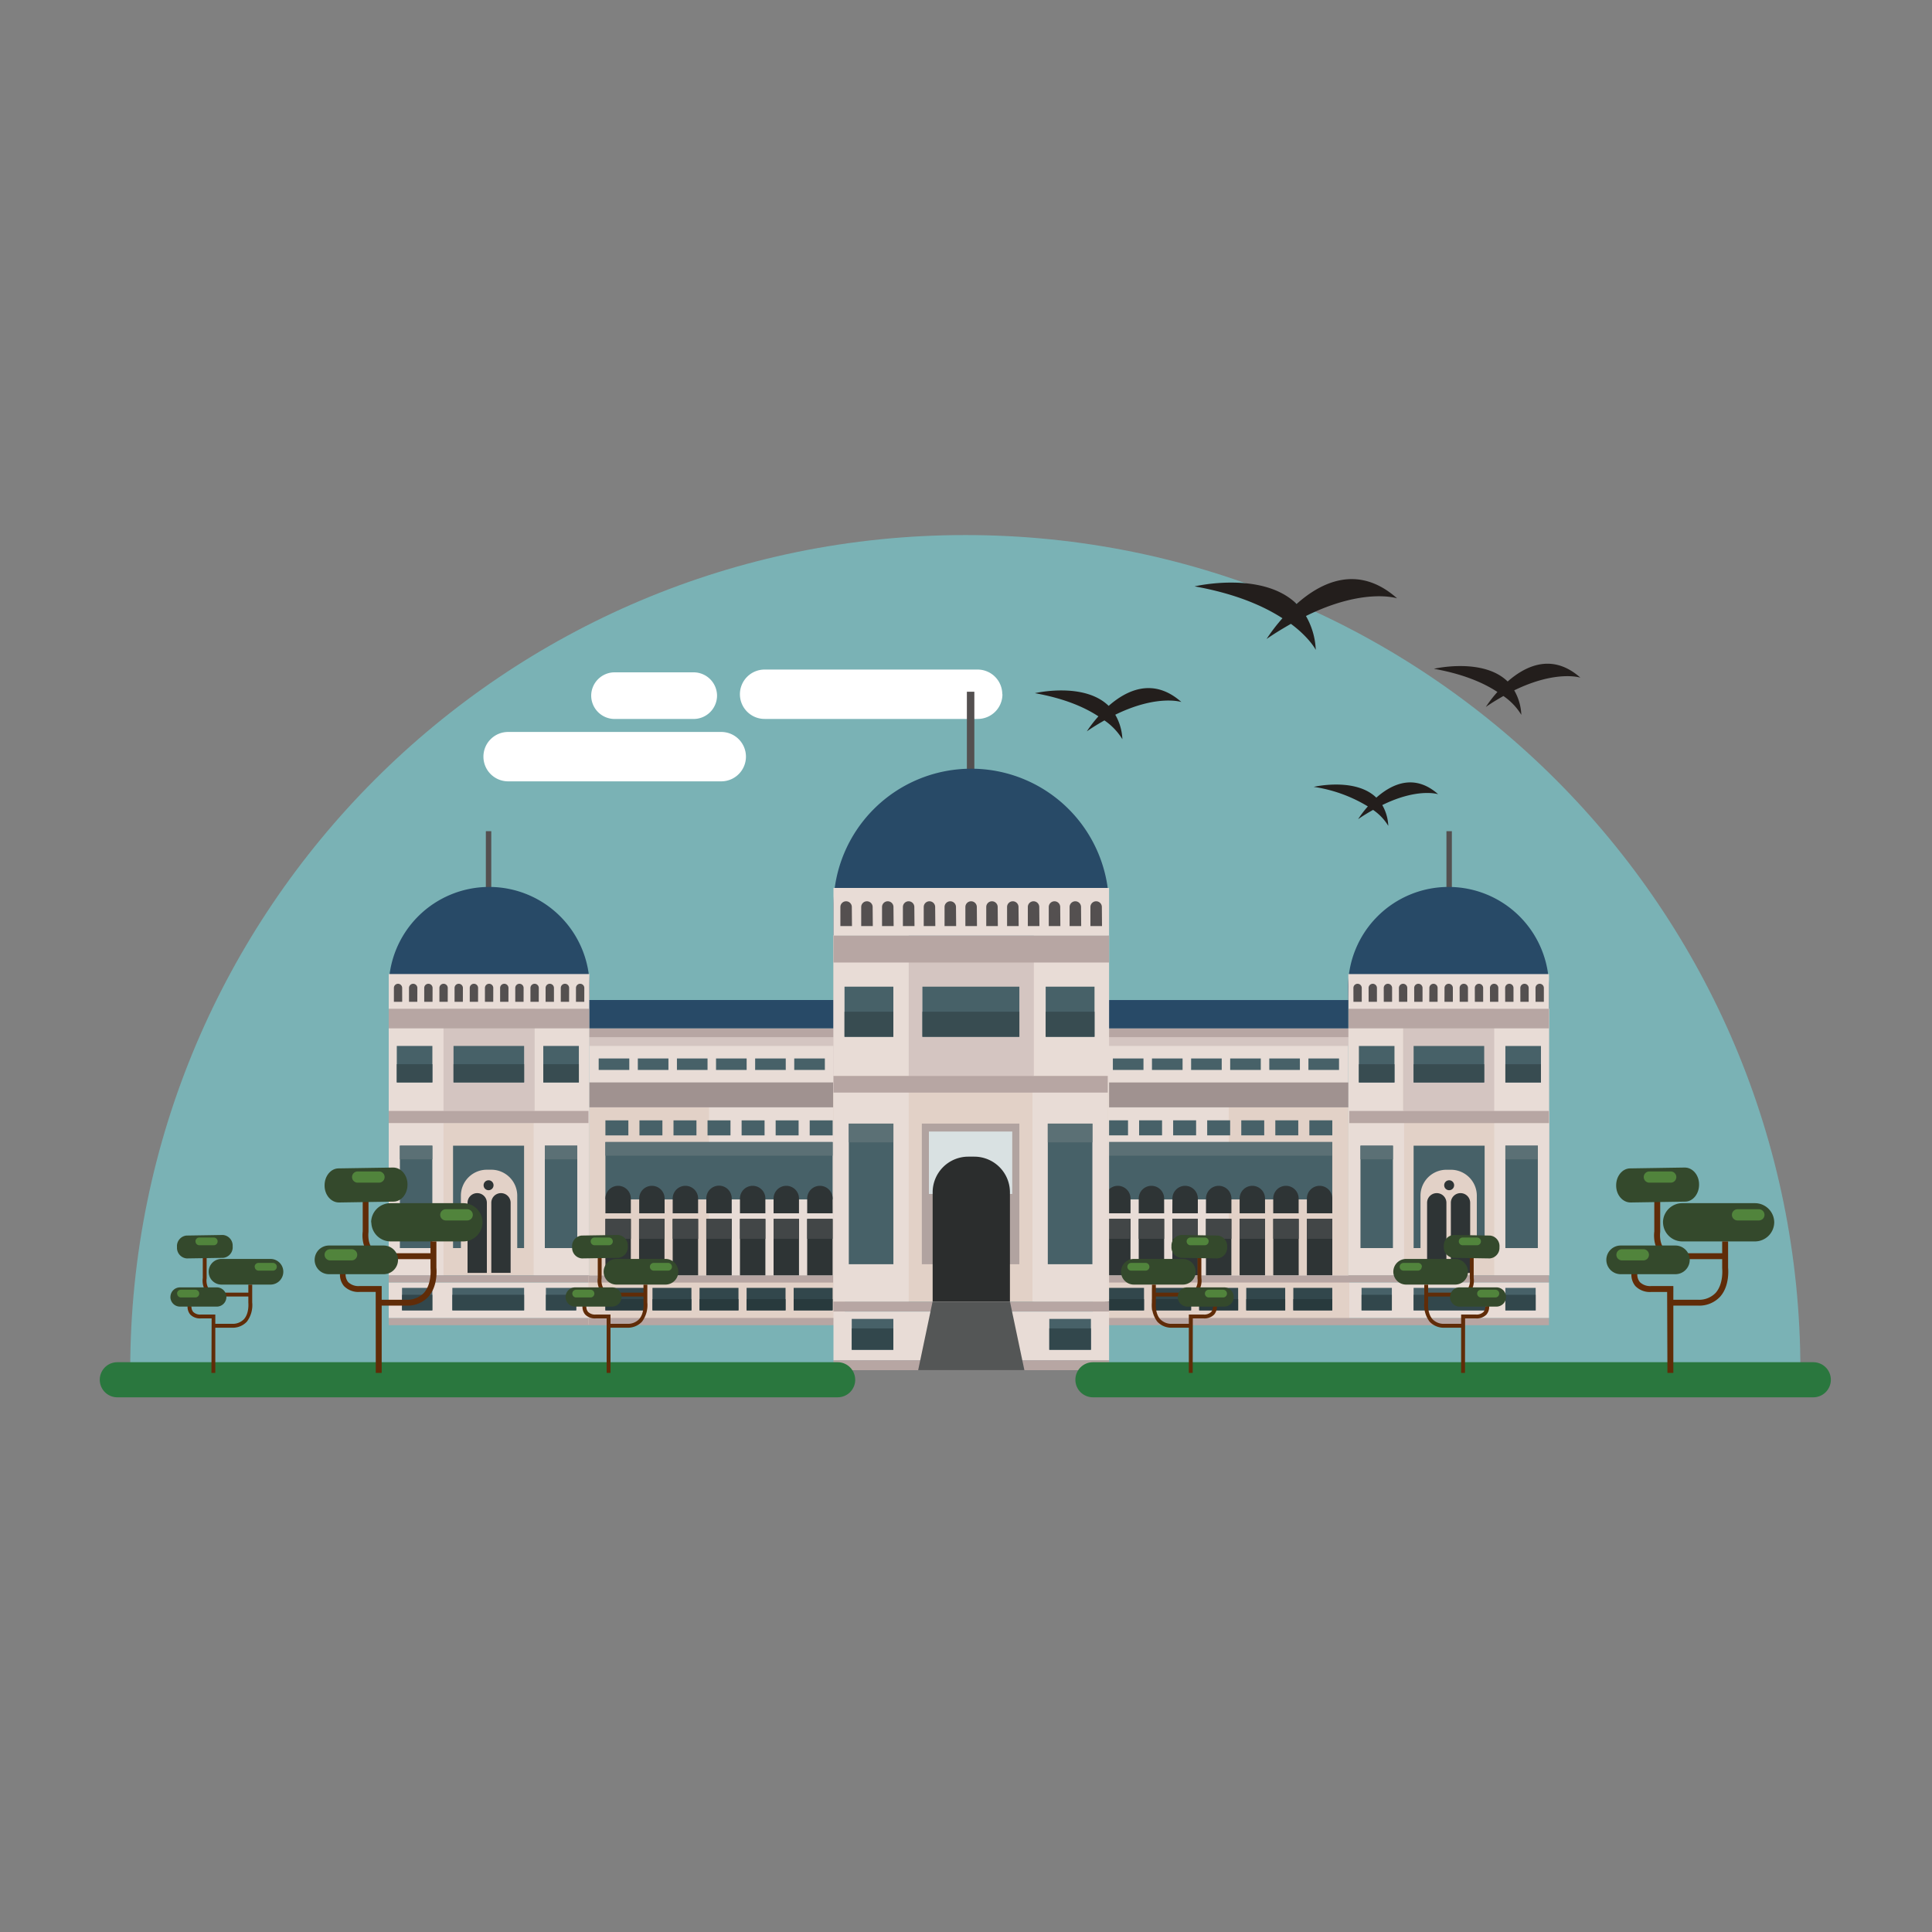 <svg id="Layer_1" data-name="Layer 1" xmlns="http://www.w3.org/2000/svg" viewBox="0 0 500 500"><rect x="0" y="0" width="500" height="500" fill="#808080" stroke="none"/><defs><style>.cls-1{fill:#75e4ea;opacity:0.5;}.cls-2{fill:#fff;}.cls-3{fill:#545050;}.cls-4{fill:#284a67;}.cls-5{fill:#d4c5c1;}.cls-6{fill:#e8dcd6;}.cls-7{fill:#b7a6a3;}.cls-8{fill:#e2d1c7;}.cls-9{fill:#476168;}.cls-10{fill:#5b7075;}.cls-11{fill:#2e3435;}.cls-12{fill:#384c51;}.cls-13{fill:#32474c;}.cls-14{fill:#424647;}.cls-15{fill:#a09290;}.cls-16{fill:#283a3d;}.cls-17{fill:#b1a3a0;}.cls-18{fill:#d9e1e2;}.cls-19{fill:#2b2d2d;}.cls-20{fill:#545656;}.cls-21{fill:#2a773e;}.cls-22{fill:#34492c;}.cls-23{fill:#602c08;}.cls-24{fill:#51843c;}.cls-25{fill:#231e1c;}</style></defs><title>Artboard 1</title><path class="cls-1" d="M33.7,354.59c0-119.36,96.76-216.12,216.12-216.12s216.12,96.76,216.12,216.12"/><path class="cls-2" d="M193.05,195.82a6.39,6.39,0,0,1-6.39,6.39H131.5a6.39,6.39,0,0,1-6.39-6.39h0a6.39,6.39,0,0,1,6.39-6.39h55.16a6.39,6.39,0,0,1,6.39,6.39Z"/><path class="cls-2" d="M259.43,179.67a6.39,6.39,0,0,1-6.39,6.39H197.88a6.39,6.39,0,0,1-6.39-6.39h0a6.39,6.39,0,0,1,6.39-6.39H253a6.39,6.39,0,0,1,6.39,6.39Z"/><path class="cls-2" d="M185.57,180a6.07,6.07,0,0,1-6.07,6.07H159A6.07,6.07,0,0,1,153,180h0A6.07,6.07,0,0,1,159,174H179.5a6.07,6.07,0,0,1,6.07,6.07Z"/><g id="Great_Mosque_Meda" data-name="Great Mosque Meda"><rect class="cls-3" x="125.74" y="215.11" width="1.4" height="19.24"/><path class="cls-4" d="M152.54,261H100.6v-5.46a26,26,0,0,1,26-26h0a26,26,0,0,1,26,26Z"/><rect class="cls-5" x="100.6" y="261.04" width="51.69" height="69"/><rect class="cls-6" x="100.6" y="261.04" width="14.18" height="69"/><rect class="cls-6" x="138.37" y="261.04" width="14.18" height="69"/><rect class="cls-7" x="100.6" y="261.04" width="51.94" height="5.1"/><rect class="cls-8" x="100.6" y="287.51" width="51.69" height="42.53"/><rect class="cls-6" x="100.6" y="287.51" width="14.18" height="42.53"/><rect class="cls-6" x="138.11" y="287.51" width="14.18" height="42.53"/><rect class="cls-7" x="100.6" y="287.51" width="51.69" height="3.14"/><rect class="cls-9" x="103.49" y="296.5" width="8.4" height="26.5"/><rect class="cls-9" x="141" y="296.5" width="8.4" height="26.5"/><rect class="cls-10" x="103.49" y="296.5" width="8.4" height="3.53"/><rect class="cls-10" x="141" y="296.5" width="8.4" height="3.53"/><rect class="cls-9" x="117.25" y="296.5" width="18.38" height="26.5"/><path class="cls-8" d="M126,302.72h1.14a6.72,6.72,0,0,1,6.72,6.72V330a0,0,0,0,1,0,0H119.28a0,0,0,0,1,0,0v-20.6A6.72,6.72,0,0,1,126,302.72Z"/><path class="cls-11" d="M126,329.42h-5V311.28a2.5,2.5,0,0,1,2.5-2.5h0a2.5,2.5,0,0,1,2.5,2.5Z"/><path class="cls-11" d="M129.65,308.78h0a2.5,2.5,0,0,1,2.5,2.5v18.14a0,0,0,0,1,0,0h-5a0,0,0,0,1,0,0V311.28a2.5,2.5,0,0,1,2.5-2.5Z"/><circle class="cls-11" cx="126.44" cy="306.74" r="1.29"/><rect class="cls-9" x="102.69" y="270.69" width="9.21" height="9.44"/><rect class="cls-9" x="140.6" y="270.69" width="9.21" height="9.44"/><rect class="cls-9" x="117.37" y="270.69" width="18.27" height="9.44"/><rect class="cls-12" x="102.69" y="275.41" width="9.21" height="4.72"/><rect class="cls-12" x="140.6" y="275.41" width="9.21" height="4.72"/><rect class="cls-12" x="117.37" y="275.41" width="18.27" height="4.72"/><rect class="cls-6" x="100.6" y="252.08" width="51.94" height="8.96"/><path class="cls-3" d="M104.09,259.27h-2.15v-3.59A1.08,1.08,0,0,1,103,254.6h0a1.08,1.08,0,0,1,1.08,1.08Z"/><path class="cls-3" d="M108,259.27h-2.15v-3.59a1.08,1.08,0,0,1,1.08-1.08h0a1.08,1.08,0,0,1,1.08,1.08Z"/><path class="cls-3" d="M111.94,259.27h-2.15v-3.59a1.08,1.08,0,0,1,1.08-1.08h0a1.08,1.08,0,0,1,1.08,1.08Z"/><path class="cls-3" d="M115.87,259.27h-2.15v-3.59a1.08,1.08,0,0,1,1.08-1.08h0a1.08,1.08,0,0,1,1.08,1.08Z"/><path class="cls-3" d="M119.79,259.27h-2.15v-3.59a1.08,1.08,0,0,1,1.08-1.08h0a1.08,1.08,0,0,1,1.08,1.08Z"/><path class="cls-3" d="M123.72,259.27h-2.15v-3.59a1.08,1.08,0,0,1,1.08-1.08h0a1.08,1.08,0,0,1,1.08,1.08Z"/><path class="cls-3" d="M127.65,259.27h-2.15v-3.59a1.08,1.08,0,0,1,1.08-1.08h0a1.08,1.08,0,0,1,1.08,1.08Z"/><path class="cls-3" d="M131.58,259.27h-2.15v-3.59a1.08,1.08,0,0,1,1.08-1.08h0a1.08,1.08,0,0,1,1.08,1.08Z"/><path class="cls-3" d="M135.5,259.27h-2.15v-3.59a1.08,1.08,0,0,1,1.08-1.08h0a1.08,1.08,0,0,1,1.08,1.08Z"/><path class="cls-3" d="M139.43,259.27h-2.15v-3.59a1.08,1.08,0,0,1,1.08-1.08h0a1.08,1.08,0,0,1,1.08,1.08Z"/><path class="cls-3" d="M143.36,259.27H141.2v-3.59a1.08,1.08,0,0,1,1.08-1.08h0a1.08,1.08,0,0,1,1.08,1.08Z"/><path class="cls-3" d="M147.28,259.27h-2.15v-3.59a1.08,1.08,0,0,1,1.08-1.08h0a1.08,1.08,0,0,1,1.08,1.08Z"/><path class="cls-3" d="M151.21,259.27h-2.15v-3.59a1.08,1.08,0,0,1,1.08-1.08h0a1.08,1.08,0,0,1,1.08,1.08Z"/><rect class="cls-7" x="100.6" y="330.05" width="51.94" height="1.88"/><rect class="cls-7" x="100.6" y="341.08" width="51.94" height="1.88"/><rect class="cls-6" x="100.6" y="331.93" width="51.94" height="9.16"/><rect class="cls-9" x="104.05" y="333.3" width="7.84" height="5.82"/><rect class="cls-9" x="141.28" y="333.3" width="7.84" height="5.82"/><rect class="cls-9" x="117.07" y="333.3" width="18.57" height="5.82"/><rect class="cls-13" x="104.05" y="335.09" width="7.84" height="4.03"/><rect class="cls-13" x="141.28" y="335.09" width="7.84" height="4.03"/><rect class="cls-13" x="117.07" y="335.09" width="18.57" height="4.03"/><rect class="cls-8" x="152.29" y="330.05" width="66.34" height="12.75"/><rect class="cls-7" x="152.29" y="341.08" width="66.34" height="1.88"/><rect class="cls-7" x="152.29" y="330.05" width="66.34" height="1.88"/><rect class="cls-6" x="152.54" y="286.57" width="66.12" height="43.47"/><rect class="cls-8" x="152.54" y="286.57" width="30.95" height="43.47"/><rect class="cls-9" x="156.68" y="295.56" width="58.8" height="14.85"/><rect class="cls-10" x="156.68" y="295.56" width="58.8" height="3.53"/><rect class="cls-11" x="156.68" y="315.45" width="6.58" height="14.6"/><rect class="cls-11" x="165.39" y="315.45" width="6.58" height="14.6"/><rect class="cls-11" x="174.09" y="315.45" width="6.58" height="14.6"/><rect class="cls-11" x="182.79" y="315.45" width="6.58" height="14.6"/><rect class="cls-11" x="191.5" y="315.45" width="6.58" height="14.6"/><rect class="cls-11" x="200.2" y="315.45" width="6.58" height="14.6"/><rect class="cls-11" x="208.9" y="315.45" width="6.58" height="14.6"/><rect class="cls-14" x="156.68" y="315.45" width="6.58" height="5.16"/><rect class="cls-14" x="165.39" y="315.45" width="6.58" height="5.16"/><rect class="cls-14" x="174.09" y="315.45" width="6.58" height="5.16"/><rect class="cls-14" x="182.79" y="315.45" width="6.58" height="5.16"/><rect class="cls-14" x="191.5" y="315.45" width="6.58" height="5.16"/><rect class="cls-14" x="200.2" y="315.45" width="6.58" height="5.16"/><rect class="cls-14" x="208.9" y="315.45" width="6.58" height="5.16"/><path class="cls-11" d="M163.26,314h-6.58v-3.82a3.29,3.29,0,0,1,3.29-3.29h0a3.29,3.29,0,0,1,3.29,3.29Z"/><path class="cls-11" d="M172,314h-6.58v-3.82a3.29,3.29,0,0,1,3.29-3.29h0a3.29,3.29,0,0,1,3.29,3.29Z"/><path class="cls-11" d="M180.67,314h-6.58v-3.82a3.29,3.29,0,0,1,3.29-3.29h0a3.29,3.29,0,0,1,3.29,3.29Z"/><path class="cls-11" d="M186.08,306.85h0a3.29,3.29,0,0,1,3.29,3.29V314a0,0,0,0,1,0,0h-6.58a0,0,0,0,1,0,0v-3.82A3.29,3.29,0,0,1,186.08,306.85Z"/><path class="cls-11" d="M198.08,314H191.5v-3.82a3.29,3.29,0,0,1,3.29-3.29h0a3.29,3.29,0,0,1,3.29,3.29Z"/><path class="cls-11" d="M206.78,314H200.2v-3.82a3.29,3.29,0,0,1,3.29-3.29h0a3.29,3.29,0,0,1,3.29,3.29Z"/><path class="cls-11" d="M215.49,314H208.9v-3.82a3.29,3.29,0,0,1,3.29-3.29h0a3.29,3.29,0,0,1,3.29,3.29Z"/><rect class="cls-9" x="156.68" y="289.95" width="5.94" height="3.89"/><rect class="cls-9" x="165.49" y="289.95" width="5.94" height="3.89"/><rect class="cls-9" x="174.3" y="289.95" width="5.94" height="3.89"/><rect class="cls-9" x="183.11" y="289.95" width="5.94" height="3.89"/><rect class="cls-9" x="191.93" y="289.95" width="5.94" height="3.89"/><rect class="cls-9" x="200.74" y="289.95" width="5.94" height="3.89"/><rect class="cls-9" x="209.55" y="289.95" width="5.94" height="3.89"/><rect class="cls-6" x="152.54" y="266.14" width="66.12" height="20.44"/><rect class="cls-5" x="152.54" y="266.14" width="66.12" height="4.55"/><rect class="cls-7" x="152.54" y="266.14" width="66.12" height="2.28"/><rect class="cls-15" x="152.54" y="280.13" width="66.12" height="6.44"/><rect class="cls-9" x="154.94" y="273.93" width="7.92" height="2.97"/><rect class="cls-9" x="165.07" y="273.93" width="7.92" height="2.97"/><rect class="cls-9" x="175.19" y="273.93" width="7.92" height="2.97"/><rect class="cls-9" x="185.31" y="273.93" width="7.92" height="2.97"/><rect class="cls-9" x="195.43" y="273.93" width="7.92" height="2.97"/><rect class="cls-9" x="205.55" y="273.93" width="7.92" height="2.97"/><rect class="cls-4" x="152.54" y="258.8" width="66.12" height="7.33"/><rect class="cls-13" x="156.68" y="333.3" width="10.08" height="5.82"/><rect class="cls-16" x="156.68" y="336.21" width="10.08" height="2.91"/><rect class="cls-13" x="168.86" y="333.3" width="10.08" height="5.82"/><rect class="cls-16" x="168.86" y="336.21" width="10.08" height="2.91"/><rect class="cls-13" x="181.04" y="333.3" width="10.08" height="5.82"/><rect class="cls-16" x="181.04" y="336.21" width="10.08" height="2.91"/><rect class="cls-13" x="193.22" y="333.3" width="10.08" height="5.82"/><rect class="cls-16" x="193.22" y="336.21" width="10.08" height="2.91"/><rect class="cls-13" x="205.4" y="333.3" width="10.08" height="5.82"/><rect class="cls-16" x="205.4" y="336.21" width="10.08" height="2.91"/><rect class="cls-3" x="374.33" y="215.11" width="1.4" height="19.24" transform="translate(750.07 449.46) rotate(180)"/><path class="cls-4" d="M348.94,261h51.94v-5.46a26,26,0,0,0-26-26h0a26,26,0,0,0-26,26Z"/><rect class="cls-5" x="349.19" y="261.04" width="51.69" height="69" transform="translate(750.07 591.09) rotate(180)"/><rect class="cls-6" x="386.7" y="261.04" width="14.18" height="69" transform="translate(787.58 591.09) rotate(180)"/><rect class="cls-6" x="348.94" y="261.04" width="14.18" height="69" transform="translate(712.06 591.09) rotate(180)"/><rect class="cls-7" x="348.94" y="261.04" width="51.94" height="5.1" transform="translate(749.82 527.18) rotate(180)"/><rect class="cls-8" x="349.19" y="287.51" width="51.69" height="42.53" transform="translate(750.07 617.56) rotate(180)"/><rect class="cls-6" x="386.7" y="287.51" width="14.18" height="42.53" transform="translate(787.58 617.56) rotate(180)"/><rect class="cls-6" x="349.19" y="287.51" width="14.18" height="42.53" transform="translate(712.57 617.56) rotate(180)"/><rect class="cls-7" x="349.19" y="287.51" width="51.69" height="3.14" transform="translate(750.07 578.17) rotate(180)"/><rect class="cls-9" x="389.59" y="296.5" width="8.4" height="26.5" transform="translate(787.58 619.5) rotate(180)"/><rect class="cls-9" x="352.08" y="296.5" width="8.4" height="26.5" transform="translate(712.57 619.5) rotate(180)"/><rect class="cls-10" x="389.59" y="296.5" width="8.4" height="3.53" transform="translate(787.58 596.53) rotate(180)"/><rect class="cls-10" x="352.08" y="296.5" width="8.4" height="3.53" transform="translate(712.57 596.53) rotate(180)"/><rect class="cls-9" x="365.85" y="296.5" width="18.38" height="26.5" transform="translate(750.07 619.5) rotate(180)"/><path class="cls-8" d="M367.62,302.72H382.2a0,0,0,0,1,0,0v20.6a6.72,6.72,0,0,1-6.72,6.72h-1.14a6.72,6.72,0,0,1-6.72-6.72v-20.6A0,0,0,0,1,367.62,302.72Z" transform="translate(749.82 632.77) rotate(180)"/><path class="cls-11" d="M375.48,329.42h5V311.28a2.5,2.5,0,0,0-2.5-2.5h0a2.5,2.5,0,0,0-2.5,2.5Z"/><path class="cls-11" d="M369.33,329.42h5V311.28a2.5,2.5,0,0,0-2.5-2.5h0a2.5,2.5,0,0,0-2.5,2.5Z"/><circle class="cls-11" cx="375.04" cy="306.74" r="1.29"/><rect class="cls-9" x="389.59" y="270.69" width="9.21" height="9.44" transform="translate(788.39 550.83) rotate(180)"/><rect class="cls-9" x="351.68" y="270.69" width="9.21" height="9.44" transform="translate(712.57 550.83) rotate(180)"/><rect class="cls-9" x="365.85" y="270.69" width="18.27" height="9.44" transform="translate(749.96 550.83) rotate(180)"/><rect class="cls-12" x="389.59" y="275.41" width="9.21" height="4.72" transform="translate(788.39 555.55) rotate(180)"/><rect class="cls-12" x="351.68" y="275.41" width="9.21" height="4.72" transform="translate(712.57 555.55) rotate(180)"/><rect class="cls-12" x="365.85" y="275.41" width="18.27" height="4.72" transform="translate(749.96 555.55) rotate(180)"/><rect class="cls-6" x="348.94" y="252.08" width="51.94" height="8.96" transform="translate(749.82 513.13) rotate(180)"/><path class="cls-3" d="M397.4,259.27h2.15v-3.59a1.08,1.08,0,0,0-1.08-1.08h0a1.08,1.08,0,0,0-1.08,1.08Z"/><path class="cls-3" d="M393.47,259.27h2.15v-3.59a1.08,1.08,0,0,0-1.08-1.08h0a1.08,1.08,0,0,0-1.08,1.08Z"/><path class="cls-3" d="M389.54,259.27h2.15v-3.59a1.08,1.08,0,0,0-1.08-1.08h0a1.08,1.08,0,0,0-1.08,1.08Z"/><path class="cls-3" d="M385.61,259.27h2.15v-3.59a1.08,1.08,0,0,0-1.08-1.08h0a1.08,1.08,0,0,0-1.08,1.08Z"/><path class="cls-3" d="M381.69,259.27h2.15v-3.59a1.08,1.08,0,0,0-1.08-1.08h0a1.08,1.08,0,0,0-1.08,1.08Z"/><path class="cls-3" d="M377.76,259.27h2.15v-3.59a1.08,1.08,0,0,0-1.08-1.08h0a1.08,1.08,0,0,0-1.08,1.08Z"/><path class="cls-3" d="M373.83,259.27H376v-3.59a1.08,1.08,0,0,0-1.08-1.08h0a1.08,1.08,0,0,0-1.08,1.08Z"/><path class="cls-3" d="M369.9,259.27h2.15v-3.59A1.08,1.08,0,0,0,371,254.6h0a1.08,1.08,0,0,0-1.08,1.08Z"/><path class="cls-3" d="M366,259.27h2.15v-3.59a1.08,1.08,0,0,0-1.08-1.08h0a1.08,1.08,0,0,0-1.08,1.08Z"/><path class="cls-3" d="M362.05,259.27h2.15v-3.59a1.08,1.08,0,0,0-1.08-1.08h0a1.08,1.08,0,0,0-1.08,1.08Z"/><path class="cls-3" d="M358.12,259.27h2.15v-3.59a1.08,1.08,0,0,0-1.08-1.08h0a1.08,1.08,0,0,0-1.08,1.08Z"/><path class="cls-3" d="M354.2,259.27h2.15v-3.59a1.08,1.08,0,0,0-1.08-1.08h0a1.08,1.08,0,0,0-1.08,1.08Z"/><path class="cls-3" d="M350.27,259.27h2.15v-3.59a1.08,1.08,0,0,0-1.08-1.08h0a1.08,1.08,0,0,0-1.08,1.08Z"/><rect class="cls-7" x="348.94" y="330.05" width="51.94" height="1.88" transform="translate(749.82 661.97) rotate(180)"/><rect class="cls-7" x="348.94" y="341.08" width="51.94" height="1.88" transform="translate(749.82 684.04) rotate(180)"/><rect class="cls-6" x="348.94" y="331.93" width="51.94" height="9.16" transform="translate(749.82 673.01) rotate(180)"/><rect class="cls-9" x="389.59" y="333.3" width="7.84" height="5.82" transform="translate(787.02 672.42) rotate(180)"/><rect class="cls-9" x="352.36" y="333.3" width="7.84" height="5.82" transform="translate(712.57 672.42) rotate(180)"/><rect class="cls-9" x="365.85" y="333.3" width="18.57" height="5.82" transform="translate(750.26 672.42) rotate(180)"/><rect class="cls-13" x="389.59" y="335.09" width="7.84" height="4.03" transform="translate(787.02 674.21) rotate(180)"/><rect class="cls-13" x="352.36" y="335.09" width="7.84" height="4.03" transform="translate(712.57 674.21) rotate(180)"/><rect class="cls-13" x="365.85" y="335.09" width="18.57" height="4.03" transform="translate(750.26 674.21) rotate(180)"/><rect class="cls-8" x="282.85" y="330.05" width="66.34" height="12.75" transform="translate(632.05 672.84) rotate(180)"/><rect class="cls-7" x="282.85" y="341.08" width="66.34" height="1.88" transform="translate(632.05 684.04) rotate(180)"/><rect class="cls-7" x="282.85" y="330.05" width="66.34" height="1.88" transform="translate(632.05 661.97) rotate(180)"/><rect class="cls-6" x="282.82" y="286.57" width="66.12" height="43.47" transform="translate(631.76 616.62) rotate(180)"/><rect class="cls-8" x="317.99" y="286.57" width="30.95" height="43.47" transform="translate(666.93 616.62) rotate(180)"/><rect class="cls-9" x="286" y="295.56" width="58.8" height="14.85" transform="translate(630.79 605.97) rotate(180)"/><rect class="cls-10" x="286" y="295.56" width="58.8" height="3.53" transform="translate(630.79 594.65) rotate(180)"/><rect class="cls-11" x="338.22" y="315.45" width="6.58" height="14.6" transform="translate(683.02 645.49) rotate(180)"/><rect class="cls-11" x="329.51" y="315.45" width="6.58" height="14.6" transform="translate(665.61 645.49) rotate(180)"/><rect class="cls-11" x="320.81" y="315.45" width="6.58" height="14.6" transform="translate(648.2 645.49) rotate(180)"/><rect class="cls-11" x="312.11" y="315.45" width="6.58" height="14.6" transform="translate(630.79 645.49) rotate(180)"/><rect class="cls-11" x="303.4" y="315.45" width="6.58" height="14.6" transform="translate(613.39 645.49) rotate(180)"/><rect class="cls-11" x="294.7" y="315.45" width="6.58" height="14.6" transform="translate(595.98 645.49) rotate(180)"/><rect class="cls-11" x="286" y="315.45" width="6.58" height="14.6" transform="translate(578.57 645.49) rotate(180)"/><rect class="cls-14" x="338.22" y="315.45" width="6.58" height="5.16" transform="translate(683.02 636.05) rotate(180)"/><rect class="cls-14" x="329.51" y="315.45" width="6.58" height="5.16" transform="translate(665.61 636.05) rotate(180)"/><rect class="cls-14" x="320.81" y="315.45" width="6.58" height="5.16" transform="translate(648.2 636.05) rotate(180)"/><rect class="cls-14" x="312.11" y="315.45" width="6.58" height="5.16" transform="translate(630.79 636.05) rotate(180)"/><rect class="cls-14" x="303.4" y="315.45" width="6.58" height="5.16" transform="translate(613.39 636.05) rotate(180)"/><rect class="cls-14" x="294.7" y="315.45" width="6.58" height="5.16" transform="translate(595.98 636.05) rotate(180)"/><rect class="cls-14" x="286" y="315.45" width="6.58" height="5.16" transform="translate(578.57 636.05) rotate(180)"/><path class="cls-11" d="M338.22,314h6.58v-3.82a3.29,3.29,0,0,0-3.29-3.29h0a3.29,3.29,0,0,0-3.29,3.29Z"/><path class="cls-11" d="M329.51,314h6.58v-3.82a3.29,3.29,0,0,0-3.29-3.29h0a3.29,3.29,0,0,0-3.29,3.29Z"/><path class="cls-11" d="M320.81,314h6.58v-3.82a3.29,3.29,0,0,0-3.29-3.29h0a3.29,3.29,0,0,0-3.29,3.29Z"/><path class="cls-11" d="M312.11,314h6.58v-3.82a3.29,3.29,0,0,0-3.29-3.29h0a3.29,3.29,0,0,0-3.29,3.29Z"/><path class="cls-11" d="M303.4,314H310v-3.82a3.29,3.29,0,0,0-3.29-3.29h0a3.29,3.29,0,0,0-3.29,3.29Z"/><path class="cls-11" d="M294.7,314h6.58v-3.82a3.29,3.29,0,0,0-3.29-3.29h0a3.29,3.29,0,0,0-3.29,3.29Z"/><path class="cls-11" d="M286,314h6.58v-3.82a3.29,3.29,0,0,0-3.29-3.29h0a3.29,3.29,0,0,0-3.29,3.29Z"/><rect class="cls-9" x="338.86" y="289.95" width="5.94" height="3.89" transform="translate(683.66 583.78) rotate(180)"/><rect class="cls-9" x="330.05" y="289.95" width="5.94" height="3.89" transform="translate(666.04 583.78) rotate(180)"/><rect class="cls-9" x="321.24" y="289.95" width="5.94" height="3.89" transform="translate(648.42 583.78) rotate(180)"/><rect class="cls-9" x="312.43" y="289.95" width="5.94" height="3.89" transform="translate(630.79 583.78) rotate(180)"/><rect class="cls-9" x="303.62" y="289.95" width="5.94" height="3.89" transform="translate(613.17 583.78) rotate(180)"/><rect class="cls-9" x="294.81" y="289.95" width="5.94" height="3.89" transform="translate(595.55 583.78) rotate(180)"/><rect class="cls-9" x="286" y="289.95" width="5.94" height="3.89" transform="translate(577.93 583.78) rotate(180)"/><rect class="cls-6" x="282.82" y="266.14" width="66.12" height="20.44" transform="translate(631.76 552.71) rotate(180)"/><rect class="cls-5" x="282.82" y="266.14" width="66.12" height="4.55" transform="translate(631.76 536.83) rotate(180)"/><rect class="cls-7" x="282.82" y="266.14" width="66.12" height="2.28" transform="translate(631.76 534.55) rotate(180)"/><rect class="cls-15" x="282.82" y="280.13" width="66.12" height="6.44" transform="translate(631.76 566.71) rotate(180)"/><rect class="cls-9" x="338.62" y="273.93" width="7.92" height="2.97" transform="translate(685.16 550.83) rotate(180)"/><rect class="cls-9" x="328.5" y="273.93" width="7.92" height="2.97" transform="translate(664.91 550.83) rotate(180)"/><rect class="cls-9" x="318.38" y="273.93" width="7.92" height="2.97" transform="translate(644.67 550.83) rotate(180)"/><rect class="cls-9" x="308.25" y="273.93" width="7.92" height="2.97" transform="translate(624.43 550.83) rotate(180)"/><rect class="cls-9" x="298.13" y="273.93" width="7.92" height="2.97" transform="translate(604.18 550.83) rotate(180)"/><rect class="cls-9" x="288.01" y="273.93" width="7.92" height="2.97" transform="translate(583.94 550.83) rotate(180)"/><rect class="cls-4" x="282.82" y="258.8" width="66.12" height="7.33" transform="translate(631.76 524.94) rotate(180)"/><rect class="cls-13" x="334.72" y="333.3" width="10.08" height="5.82" transform="translate(679.51 672.42) rotate(180)"/><rect class="cls-16" x="334.72" y="336.21" width="10.08" height="2.91" transform="translate(679.51 675.33) rotate(180)"/><rect class="cls-13" x="322.54" y="333.3" width="10.08" height="5.82" transform="translate(655.15 672.42) rotate(180)"/><rect class="cls-16" x="322.54" y="336.21" width="10.08" height="2.91" transform="translate(655.15 675.33) rotate(180)"/><rect class="cls-13" x="310.36" y="333.3" width="10.08" height="5.82" transform="translate(630.79 672.42) rotate(180)"/><rect class="cls-16" x="310.36" y="336.21" width="10.08" height="2.91" transform="translate(630.79 675.33) rotate(180)"/><rect class="cls-13" x="298.18" y="333.3" width="10.08" height="5.82" transform="translate(606.43 672.42) rotate(180)"/><rect class="cls-16" x="298.18" y="336.21" width="10.08" height="2.91" transform="translate(606.43 675.33) rotate(180)"/><rect class="cls-13" x="286" y="333.3" width="10.08" height="5.82" transform="translate(582.07 672.42) rotate(180)"/><rect class="cls-16" x="286" y="336.21" width="10.08" height="2.91" transform="translate(582.07 675.33) rotate(180)"/><rect class="cls-3" x="250.23" y="179.02" width="1.93" height="26.43"/><path class="cls-4" d="M287,242.1H215.7v-7.5a35.66,35.66,0,0,1,35.66-35.66h0A35.66,35.66,0,0,1,287,234.61Z"/><rect class="cls-5" x="215.7" y="242.1" width="70.98" height="94.76"/><rect class="cls-6" x="215.7" y="242.1" width="19.47" height="94.76"/><rect class="cls-6" x="267.56" y="242.1" width="19.47" height="94.76"/><rect class="cls-7" x="215.7" y="242.1" width="71.33" height="7"/><rect class="cls-8" x="215.7" y="278.45" width="70.98" height="58.41"/><rect class="cls-6" x="215.7" y="278.45" width="19.47" height="58.41"/><rect class="cls-6" x="267.21" y="278.45" width="19.47" height="58.41"/><rect class="cls-7" x="215.7" y="278.45" width="70.98" height="4.31"/><rect class="cls-9" x="219.67" y="290.79" width="11.54" height="36.39"/><rect class="cls-9" x="271.17" y="290.79" width="11.54" height="36.39"/><rect class="cls-10" x="219.67" y="290.79" width="11.54" height="4.85"/><rect class="cls-10" x="271.17" y="290.79" width="11.54" height="4.85"/><rect class="cls-17" x="238.57" y="290.79" width="25.24" height="36.39"/><rect class="cls-18" x="240.4" y="292.84" width="21.57" height="16.15"/><path class="cls-19" d="M250.58,299.34h1.56a9.23,9.23,0,0,1,9.23,9.23v28.29a0,0,0,0,1,0,0h-20a0,0,0,0,1,0,0V308.57A9.23,9.23,0,0,1,250.58,299.34Z"/><rect class="cls-9" x="218.56" y="255.35" width="12.64" height="12.97"/><rect class="cls-9" x="270.62" y="255.35" width="12.64" height="12.97"/><rect class="cls-9" x="238.72" y="255.35" width="25.09" height="12.97"/><rect class="cls-12" x="218.56" y="261.84" width="12.64" height="6.48"/><rect class="cls-12" x="270.62" y="261.84" width="12.64" height="6.48"/><rect class="cls-12" x="238.72" y="261.84" width="25.09" height="6.48"/><rect class="cls-6" x="215.7" y="229.8" width="71.33" height="12.31"/><path class="cls-3" d="M220.49,239.67h-3v-4.94a1.48,1.48,0,0,1,1.48-1.48h0a1.48,1.48,0,0,1,1.48,1.48Z"/><path class="cls-3" d="M225.88,239.67h-3v-4.94a1.48,1.48,0,0,1,1.48-1.48h0a1.48,1.48,0,0,1,1.48,1.48Z"/><path class="cls-3" d="M231.27,239.67h-3v-4.94a1.48,1.48,0,0,1,1.48-1.48h0a1.48,1.48,0,0,1,1.48,1.48Z"/><path class="cls-3" d="M236.67,239.67h-3v-4.94a1.48,1.48,0,0,1,1.48-1.48h0a1.48,1.48,0,0,1,1.48,1.48Z"/><path class="cls-3" d="M242.06,239.67h-3v-4.94a1.48,1.48,0,0,1,1.48-1.48h0a1.48,1.48,0,0,1,1.48,1.48Z"/><path class="cls-3" d="M247.45,239.67h-3v-4.94a1.48,1.48,0,0,1,1.48-1.48h0a1.48,1.48,0,0,1,1.48,1.48Z"/><path class="cls-3" d="M252.84,239.67h-3v-4.94a1.48,1.48,0,0,1,1.48-1.48h0a1.48,1.48,0,0,1,1.48,1.48Z"/><path class="cls-3" d="M258.24,239.67h-3v-4.94a1.48,1.48,0,0,1,1.48-1.48h0a1.48,1.48,0,0,1,1.48,1.48Z"/><path class="cls-3" d="M263.63,239.67h-3v-4.94a1.48,1.48,0,0,1,1.48-1.48h0a1.48,1.48,0,0,1,1.48,1.48Z"/><path class="cls-3" d="M269,239.67h-3v-4.94a1.48,1.48,0,0,1,1.48-1.48h0a1.48,1.48,0,0,1,1.48,1.48Z"/><path class="cls-3" d="M274.42,239.67h-3v-4.94a1.48,1.48,0,0,1,1.48-1.48h0a1.48,1.48,0,0,1,1.48,1.48Z"/><path class="cls-3" d="M279.81,239.67h-3v-4.94a1.48,1.48,0,0,1,1.48-1.48h0a1.48,1.48,0,0,1,1.48,1.48Z"/><path class="cls-3" d="M285.2,239.67h-3v-4.94a1.48,1.48,0,0,1,1.48-1.48h0a1.48,1.48,0,0,1,1.48,1.48Z"/><rect class="cls-7" x="215.7" y="336.86" width="71.33" height="2.58"/><rect class="cls-7" x="215.7" y="352.02" width="71.33" height="2.58"/><rect class="cls-6" x="215.7" y="339.44" width="71.33" height="12.57"/><rect class="cls-9" x="220.43" y="341.33" width="10.77" height="7.99"/><rect class="cls-9" x="271.56" y="341.33" width="10.77" height="7.99"/><rect class="cls-13" x="220.43" y="343.79" width="10.77" height="5.53"/><rect class="cls-13" x="271.56" y="343.79" width="10.77" height="5.53"/><polygon class="cls-20" points="265.11 354.59 237.62 354.59 241.35 336.86 261.38 336.86 265.11 354.59"/></g><path class="cls-21" d="M473.82,357.08a4.54,4.54,0,0,0-4.54-4.54H282.85a4.54,4.54,0,0,0-4.54,4.54h0a4.54,4.54,0,0,0,4.54,4.54H469.28a4.54,4.54,0,0,0,4.54-4.54Z"/><path class="cls-21" d="M221.32,357.08a4.54,4.54,0,0,0-4.54-4.54H30.36a4.54,4.54,0,0,0-4.54,4.54h0a4.54,4.54,0,0,0,4.54,4.54H216.79a4.54,4.54,0,0,0,4.54-4.54Z"/><path class="cls-22" d="M96.1,316.33a5,5,0,0,0,4.95,4.95h18.88a5,5,0,0,0,4.95-4.95h0a5,5,0,0,0-4.95-4.95H101a5,5,0,0,0-4.95,4.95Z"/><path class="cls-23" d="M97.84,337.89h7.25a7.37,7.37,0,0,0,5.78-2.3c2.56-2.86,2.09-7.3,2.07-7.48v-6.83h-1.53v6.91c0,.12.41,4-1.69,6.39a5.92,5.92,0,0,1-4.63,1.79H97.84Z"/><path class="cls-23" d="M97.25,355.3h1.53V332.82H93.12a3.8,3.8,0,0,1-3-1,3.1,3.1,0,0,1-.67-2.18L88,329.44a4.61,4.61,0,0,0,1,3.37,5.21,5.21,0,0,0,4.11,1.54h4.12Z"/><path class="cls-23" d="M99.53,325.86h12.7v-1.53H99.53a4,4,0,0,1-3.16-1.21c-1.37-1.6-1-4.28-1-4.31v-7.87H93.87v7.76s-.5,3.28,1.32,5.42A5.41,5.41,0,0,0,99.53,325.86Z"/><path class="cls-22" d="M84,306.84c0,2.44,1.72,4.39,3.76,4.36l14.08-.22c2,0,3.66-2,3.62-4.47h0c0-2.44-1.72-4.39-3.76-4.35l-14.08.22c-2,0-3.66,2-3.62,4.47Z"/><path class="cls-22" d="M81.43,326.05a3.71,3.71,0,0,0,3.71,3.71H99.3a3.71,3.71,0,0,0,3.71-3.71h0a3.71,3.71,0,0,0-3.71-3.71H85.14a3.71,3.71,0,0,0-3.71,3.71Z"/><path class="cls-24" d="M84,324.74a1.45,1.45,0,0,0,1.45,1.45H91a1.45,1.45,0,0,0,1.45-1.45h0A1.45,1.45,0,0,0,91,323.29H85.48A1.45,1.45,0,0,0,84,324.74Z"/><path class="cls-24" d="M91.11,304.62a1.45,1.45,0,0,0,1.45,1.45h5.53a1.45,1.45,0,0,0,1.45-1.45h0a1.45,1.45,0,0,0-1.45-1.45H92.56a1.45,1.45,0,0,0-1.45,1.45Z"/><path class="cls-24" d="M113.93,314.4a1.45,1.45,0,0,0,1.45,1.45h5.53a1.45,1.45,0,0,0,1.45-1.45h0a1.45,1.45,0,0,0-1.45-1.45h-5.53a1.45,1.45,0,0,0-1.45,1.45Z"/><path class="cls-22" d="M54,329.13a3.32,3.32,0,0,0,3.32,3.32H70a3.32,3.32,0,0,0,3.32-3.32h0A3.32,3.32,0,0,0,70,325.81H57.28A3.32,3.32,0,0,0,54,329.13Z"/><path class="cls-23" d="M55.12,343.61H60a5,5,0,0,0,3.88-1.55,7.13,7.13,0,0,0,1.39-5v-4.59h-1v4.64c0,.08.28,2.71-1.13,4.29a4,4,0,0,1-3.11,1.2H55.12Z"/><path class="cls-23" d="M54.72,355.3h1V340.2H52a2.55,2.55,0,0,1-2-.68,2.08,2.08,0,0,1-.45-1.46l-1-.12a3.1,3.1,0,0,0,.69,2.26,3.5,3.5,0,0,0,2.76,1h2.77Z"/><path class="cls-23" d="M56.26,335.53h8.53v-1H56.26a2.66,2.66,0,0,1-2.13-.81,4.12,4.12,0,0,1-.65-2.89v-5.29h-1v5.21a5,5,0,0,0,.89,3.64A3.63,3.63,0,0,0,56.26,335.53Z"/><path class="cls-22" d="M45.81,322.76a2.75,2.75,0,0,0,2.52,2.92l9.45-.15a2.75,2.75,0,0,0,2.43-3h0a2.75,2.75,0,0,0-2.52-2.92l-9.45.15a2.75,2.75,0,0,0-2.43,3Z"/><path class="cls-22" d="M44.1,335.66a2.49,2.49,0,0,0,2.49,2.49h9.51a2.49,2.49,0,0,0,2.49-2.49h0a2.49,2.49,0,0,0-2.49-2.49H46.6a2.49,2.49,0,0,0-2.49,2.49Z"/><path class="cls-24" d="M45.85,334.78a1,1,0,0,0,1,1h3.71a1,1,0,0,0,1-1h0a1,1,0,0,0-1-1H46.82a1,1,0,0,0-1,1Z"/><path class="cls-24" d="M50.6,321.27a1,1,0,0,0,1,1h3.72a1,1,0,0,0,1-1h0a1,1,0,0,0-1-1H51.58a1,1,0,0,0-1,1Z"/><path class="cls-24" d="M65.93,327.84a1,1,0,0,0,1,1h3.71a1,1,0,0,0,1-1h0a1,1,0,0,0-1-1H66.9a1,1,0,0,0-1,1Z"/><path class="cls-22" d="M430.39,316.33a5,5,0,0,0,4.95,4.95h18.88a5,5,0,0,0,4.95-4.95h0a5,5,0,0,0-4.95-4.95H435.33a5,5,0,0,0-4.95,4.95Z"/><path class="cls-23" d="M432.13,337.89h7.25a7.37,7.37,0,0,0,5.78-2.3c2.56-2.86,2.09-7.3,2.07-7.48v-6.83H445.7v6.91c0,.12.42,4-1.68,6.39a5.92,5.92,0,0,1-4.63,1.79h-7.25Z"/><path class="cls-23" d="M431.53,355.3h1.53V332.82h-5.65a3.8,3.8,0,0,1-3-1,3.09,3.09,0,0,1-.67-2.18l-1.52-.19a4.61,4.61,0,0,0,1,3.37,5.21,5.21,0,0,0,4.11,1.54h4.12Z"/><path class="cls-23" d="M433.82,325.86h12.7v-1.53h-12.7a4,4,0,0,1-3.16-1.21c-1.37-1.6-1-4.28-1-4.31v-7.87h-1.53v7.76s-.5,3.28,1.32,5.42A5.41,5.41,0,0,0,433.82,325.86Z"/><path class="cls-22" d="M418.26,306.84c0,2.44,1.72,4.39,3.76,4.36l14.08-.22c2,0,3.66-2,3.62-4.47h0c0-2.44-1.72-4.39-3.76-4.35l-14.08.22c-2,0-3.66,2-3.62,4.47Z"/><path class="cls-22" d="M415.72,326.05a3.71,3.71,0,0,0,3.71,3.71h14.16a3.71,3.71,0,0,0,3.71-3.71h0a3.71,3.71,0,0,0-3.71-3.71H419.43a3.71,3.71,0,0,0-3.71,3.71Z"/><path class="cls-24" d="M418.32,324.74a1.45,1.45,0,0,0,1.45,1.45h5.53a1.45,1.45,0,0,0,1.45-1.45h0a1.45,1.45,0,0,0-1.45-1.45h-5.53a1.45,1.45,0,0,0-1.45,1.45Z"/><path class="cls-24" d="M425.4,304.62a1.45,1.45,0,0,0,1.45,1.45h5.53a1.45,1.45,0,0,0,1.45-1.45h0a1.45,1.45,0,0,0-1.45-1.45h-5.53a1.45,1.45,0,0,0-1.45,1.45Z"/><path class="cls-24" d="M448.22,314.4a1.45,1.45,0,0,0,1.45,1.45h5.53a1.45,1.45,0,0,0,1.45-1.45h0a1.45,1.45,0,0,0-1.45-1.45h-5.53a1.45,1.45,0,0,0-1.45,1.45Z"/><path class="cls-22" d="M156.22,329.13a3.32,3.32,0,0,0,3.32,3.32h12.68a3.32,3.32,0,0,0,3.32-3.32h0a3.32,3.32,0,0,0-3.32-3.32H159.54a3.32,3.32,0,0,0-3.32,3.32Z"/><path class="cls-23" d="M157.39,343.61h4.87a5,5,0,0,0,3.88-1.55,7.13,7.13,0,0,0,1.39-5v-4.59h-1v4.64c0,.08.28,2.71-1.13,4.29a4,4,0,0,1-3.11,1.2h-4.87Z"/><path class="cls-23" d="M157,355.3h1V340.2h-3.8a2.55,2.55,0,0,1-2-.68,2.08,2.08,0,0,1-.45-1.46l-1-.12a3.1,3.1,0,0,0,.69,2.26,3.5,3.5,0,0,0,2.76,1H157Z"/><path class="cls-23" d="M158.52,335.53H167v-1h-8.53a2.66,2.66,0,0,1-2.12-.81,4.12,4.12,0,0,1-.65-2.89v-5.29h-1v5.21a5,5,0,0,0,.89,3.64A3.63,3.63,0,0,0,158.52,335.53Z"/><path class="cls-22" d="M148.07,322.76a2.75,2.75,0,0,0,2.52,2.92l9.45-.15a2.75,2.75,0,0,0,2.43-3h0a2.75,2.75,0,0,0-2.52-2.92l-9.45.15a2.75,2.75,0,0,0-2.43,3Z"/><path class="cls-22" d="M146.37,335.66a2.49,2.49,0,0,0,2.49,2.49h9.51a2.49,2.49,0,0,0,2.49-2.49h0a2.49,2.49,0,0,0-2.49-2.49h-9.51a2.49,2.49,0,0,0-2.49,2.49Z"/><path class="cls-24" d="M148.11,334.78a1,1,0,0,0,1,1h3.71a1,1,0,0,0,1-1h0a1,1,0,0,0-1-1h-3.71a1,1,0,0,0-1,1Z"/><path class="cls-24" d="M152.87,321.27a1,1,0,0,0,1,1h3.72a1,1,0,0,0,1-1h0a1,1,0,0,0-1-1h-3.72a1,1,0,0,0-1,1Z"/><path class="cls-24" d="M168.19,327.84a1,1,0,0,0,1,1h3.71a1,1,0,0,0,1-1h0a1,1,0,0,0-1-1h-3.71a1,1,0,0,0-1,1Z"/><path class="cls-25" d="M361.57,154.85c-10.07-8.93-19.65-4.22-26,1.45-8.85-8.66-26.41-4.55-26.41-4.55,10.82,1.94,17.94,5.16,22.74,8.25a45.44,45.44,0,0,0-4.11,5.37c2.22-1.54,4.28-2.76,6.3-3.92,4.88,3.64,6.43,6.74,6.43,6.74a19.11,19.11,0,0,0-2.54-8.77C353,152,361.57,154.85,361.57,154.85Z"/><path class="cls-25" d="M409,175.37c-7.28-6.45-14.21-3.05-18.82,1-6.4-6.26-19.09-3.29-19.09-3.29,7.82,1.4,13,3.73,16.44,6a32.77,32.77,0,0,0-3,3.88c1.6-1.12,3.09-2,4.55-2.83a15.93,15.93,0,0,1,4.64,4.87,13.81,13.81,0,0,0-1.84-6.34C402.77,173.35,409,175.37,409,175.37Z"/><path class="cls-25" d="M372.19,205.54c-6.18-5.48-12.06-2.59-16,.89-5.43-5.31-16.2-2.79-16.2-2.79A37.44,37.44,0,0,1,354,208.7a27.81,27.81,0,0,0-2.52,3.3c1.36-.95,2.62-1.69,3.87-2.4a13.51,13.51,0,0,1,3.94,4.13,11.79,11.79,0,0,0-1.56-5.38C366.91,203.83,372.19,205.54,372.19,205.54Z"/><path class="cls-25" d="M305.74,181.68c-7.28-6.45-14.21-3.05-18.82,1-6.4-6.26-19.09-3.29-19.09-3.29,7.82,1.4,13,3.73,16.44,6a33.1,33.1,0,0,0-3,3.88c1.6-1.11,3.09-2,4.55-2.83a16,16,0,0,1,4.65,4.87,13.81,13.81,0,0,0-1.84-6.34C299.52,179.65,305.74,181.68,305.74,181.68Z"/><path class="cls-22" d="M379.91,329.13a3.32,3.32,0,0,1-3.32,3.32H363.91a3.32,3.32,0,0,1-3.32-3.32h0a3.32,3.32,0,0,1,3.32-3.32h12.68a3.32,3.32,0,0,1,3.32,3.32Z"/><path class="cls-23" d="M378.74,343.61h-4.87a5,5,0,0,1-3.88-1.55,7.13,7.13,0,0,1-1.39-5v-4.59h1v4.64c0,.08-.28,2.71,1.13,4.29a4,4,0,0,0,3.11,1.2h4.87Z"/><path class="cls-23" d="M379.14,355.3h-1V340.2h3.8a2.55,2.55,0,0,0,2-.68,2.08,2.08,0,0,0,.45-1.46l1-.12a3.1,3.1,0,0,1-.69,2.26,3.5,3.5,0,0,1-2.76,1h-2.77Z"/><path class="cls-23" d="M377.61,335.53h-8.53v-1h8.53a2.66,2.66,0,0,0,2.13-.81,4.12,4.12,0,0,0,.65-2.89v-5.29h1v5.21a5,5,0,0,1-.89,3.64A3.63,3.63,0,0,1,377.61,335.53Z"/><path class="cls-22" d="M388.06,322.76a2.75,2.75,0,0,1-2.52,2.92l-9.45-.15a2.75,2.75,0,0,1-2.43-3h0a2.75,2.75,0,0,1,2.52-2.92l9.45.15a2.75,2.75,0,0,1,2.43,3Z"/><path class="cls-22" d="M389.76,335.66a2.49,2.49,0,0,1-2.49,2.49h-9.51a2.49,2.49,0,0,1-2.49-2.49h0a2.49,2.49,0,0,1,2.49-2.49h9.51a2.49,2.49,0,0,1,2.49,2.49Z"/><path class="cls-24" d="M388,334.78a1,1,0,0,1-1,1h-3.71a1,1,0,0,1-1-1h0a1,1,0,0,1,1-1H387a1,1,0,0,1,1,1Z"/><path class="cls-24" d="M383.26,321.27a1,1,0,0,1-1,1h-3.72a1,1,0,0,1-1-1h0a1,1,0,0,1,1-1h3.72a1,1,0,0,1,1,1Z"/><path class="cls-24" d="M367.94,327.84a1,1,0,0,1-1,1h-3.71a1,1,0,0,1-1-1h0a1,1,0,0,1,1-1H367a1,1,0,0,1,1,1Z"/><path class="cls-22" d="M309.44,329.13a3.32,3.32,0,0,1-3.32,3.32H293.44a3.32,3.32,0,0,1-3.32-3.32h0a3.32,3.32,0,0,1,3.32-3.32h12.68a3.32,3.32,0,0,1,3.32,3.32Z"/><path class="cls-23" d="M308.27,343.61H303.4a5,5,0,0,1-3.88-1.55,7.13,7.13,0,0,1-1.39-5v-4.59h1v4.64c0,.08-.28,2.71,1.13,4.29a4,4,0,0,0,3.11,1.2h4.87Z"/><path class="cls-23" d="M308.67,355.3h-1V340.2h3.8a2.55,2.55,0,0,0,2-.68,2.08,2.08,0,0,0,.45-1.46l1-.12a3.1,3.1,0,0,1-.69,2.26,3.5,3.5,0,0,1-2.76,1h-2.77Z"/><path class="cls-23" d="M307.14,335.53h-8.53v-1h8.53a2.66,2.66,0,0,0,2.12-.81,4.12,4.12,0,0,0,.65-2.89v-5.29h1v5.21a5,5,0,0,1-.89,3.64A3.63,3.63,0,0,1,307.14,335.53Z"/><path class="cls-22" d="M317.58,322.76a2.75,2.75,0,0,1-2.52,2.92l-9.45-.15a2.75,2.75,0,0,1-2.43-3h0a2.75,2.75,0,0,1,2.52-2.92l9.45.15a2.75,2.75,0,0,1,2.43,3Z"/><path class="cls-22" d="M319.29,335.66a2.49,2.49,0,0,1-2.49,2.49h-9.51a2.49,2.49,0,0,1-2.49-2.49h0a2.49,2.49,0,0,1,2.49-2.49h9.51a2.49,2.49,0,0,1,2.49,2.49Z"/><path class="cls-24" d="M317.54,334.78a1,1,0,0,1-1,1h-3.71a1,1,0,0,1-1-1h0a1,1,0,0,1,1-1h3.71a1,1,0,0,1,1,1Z"/><path class="cls-24" d="M312.79,321.27a1,1,0,0,1-1,1H308.1a1,1,0,0,1-1-1h0a1,1,0,0,1,1-1h3.72a1,1,0,0,1,1,1Z"/><path class="cls-24" d="M297.47,327.84a1,1,0,0,1-1,1h-3.71a1,1,0,0,1-1-1h0a1,1,0,0,1,1-1h3.71a1,1,0,0,1,1,1Z"/></svg>